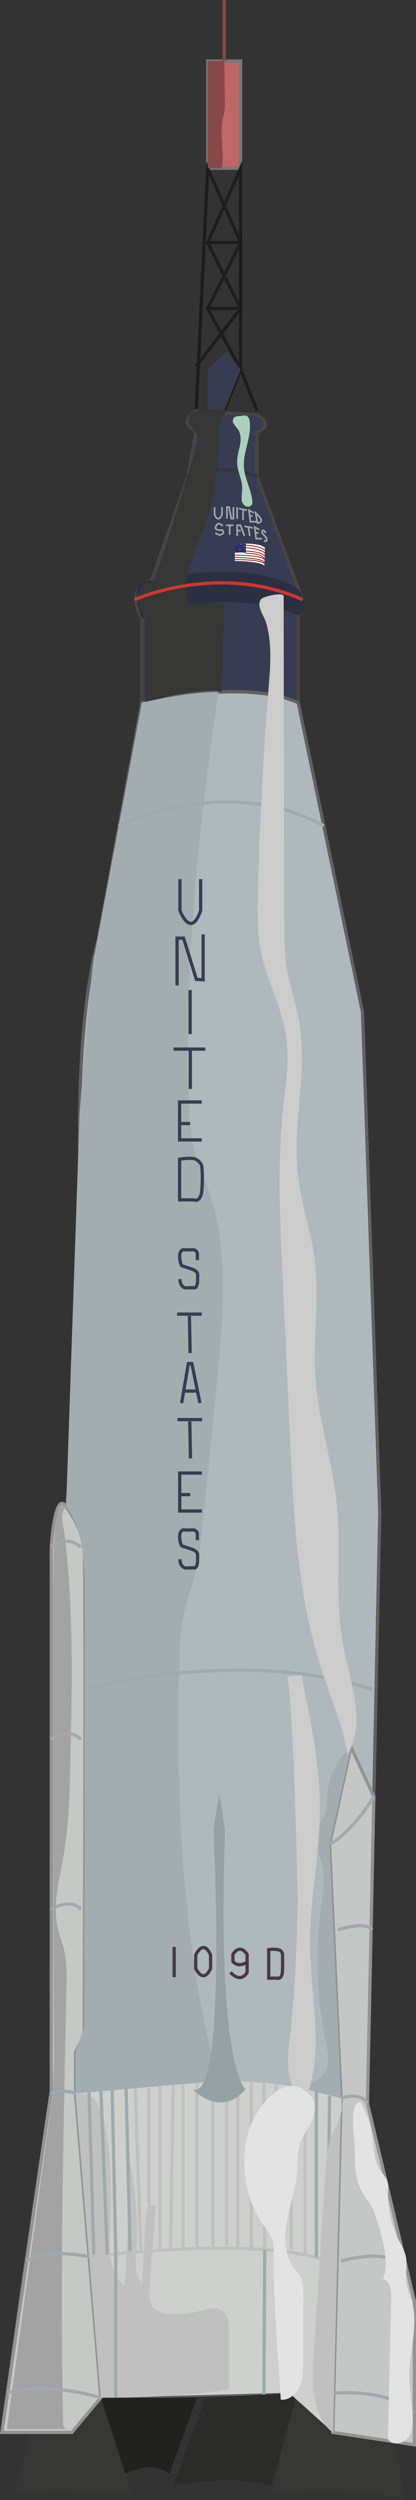 <svg xmlns="http://www.w3.org/2000/svg" viewBox="0 0 127.94 767.49"><rect x="0" y="0" width="127.94" height="767.49" fill="#333333" stroke="none"/><defs><style>.cls-1{fill:#bf6667;stroke:#787678;}.cls-1,.cls-10,.cls-19,.cls-2,.cls-20,.cls-21,.cls-22,.cls-23,.cls-24,.cls-27,.cls-28,.cls-3,.cls-4,.cls-5,.cls-9{stroke-miterlimit:10;}.cls-19,.cls-2,.cls-20,.cls-21,.cls-22,.cls-23,.cls-24,.cls-27,.cls-28,.cls-3{fill:none;}.cls-2{stroke:#874948;}.cls-3{stroke:#1d1d1b;}.cls-11,.cls-4{fill:#383c52;}.cls-4{stroke:#454544;}.cls-5{fill:#afb9bb;stroke:#616062;}.cls-6{fill:#363635;}.cls-7{fill:#2b2c2a;}.cls-8{fill:#21211f;}.cls-9{fill:#c4c9c5;}.cls-10,.cls-9{stroke:#939393;}.cls-10{fill:#c4c7c5;}.cls-12{fill:#2c2f40;}.cls-13{fill:#cdd0cd;}.cls-14{fill:#a3adaf;}.cls-15{fill:#a3a3a3;}.cls-16{fill:silver;}.cls-17{fill:#97a1a2;}.cls-18{fill:#874948;}.cls-19{stroke:#363635;}.cls-20{stroke:silver;}.cls-21,.cls-24{stroke:#a0aaab;}.cls-22{stroke:#ca392e;}.cls-23{stroke:#383c52;}.cls-24{stroke-width:0.5px;}.cls-25{fill:#fff;}.cls-26{fill:#1a1f55;}.cls-27{stroke:#941914;stroke-width:0.25px;}.cls-28{stroke:#463a42;}.cls-29{fill:#aad0bb;}.cls-30{fill:#ccc;}.cls-31{fill:#e3e3e3;}</style></defs><title>frienship 7</title><g id="Layer_2" data-name="Layer 2"><g id="text"><polygon class="cls-1" points="63.88 51.66 74.01 51.66 74.01 18.74 68.94 18.74 63.88 18.74 63.88 51.66"/><line class="cls-2" x1="68.95" x2="68.95" y2="18.74"/><polyline class="cls-3" points="74.01 94.7 63.88 94.7 74.01 113.44 68.94 126.1 60.34 126.1 63.88 51.66 74.01 74.44 63.88 74.44 74.01 51.66 74.01 113.44 79.07 126.1"/><polyline class="cls-3" points="63.88 74.44 74.01 94.7 74.01 74.44 63.88 94.7"/><line class="cls-3" x1="60.34" y1="112.43" x2="74.01" y2="94.7"/><path class="cls-4" d="M79.07,127.37s5.7,3,0,5.31v13.68l12.66,34.43s3,5.57,0,8.11v26.84c-18.73-8.11-48.11,0-48.11,0V189.91s-5.57-9.62,3-11.65l11.14-31.9,2.54-14.18s-6.08-2,0-6.08Z"/><path class="cls-5" d="M91.73,215.74l19.76,94.95,5.31,153.45L113,645.69l14.44,60.77v44.06l-25.07-3.79L88.85,734.57,31,736.09,22.1,746.73H.58l6.83-48.62,8.36-56.21V497.56c0-39.5,4.56-34.94,4.56-34.94s6.84-38.74,4.56-94.95,5.31-79,5.31-79l13.42-72.92S75,208.14,91.73,215.74Z"/><path class="cls-6" d="M4.38,765.72l5.06-19H22.1L31,736.09l9.63,29.63S15,763.69,4.38,765.72Z"/><path class="cls-6" d="M124.43,767.49l-2.79-17-16.71-3.79L91.42,734.57l-8,31.15S105.19,762.43,124.43,767.49Z"/><path class="cls-7" d="M91.42,734.57l-8,28.61c-12.41-3.79-30.13,0-30.13,0l9.87-27.09Z"/><path class="cls-8" d="M52.07,759.47c-5.74-4.47-13.51,0-13.51,0L31,736.09H60.59Z"/><path class="cls-9" d="M20.33,462.62s5.06,6.33,5.57,12.91,0,149.4,0,149.4L23.23,630v12.67L31,736.09,22.1,746.73H.58L15.77,641.9V475S16.9,457,20.33,462.62Z"/><polygon class="cls-10" points="102.37 746.73 104.9 644.17 101.36 566.18 107.94 536.31 114.97 551.54 113 645.69 127.44 706.47 127.44 750.52 102.37 746.73"/><polygon class="cls-11" points="74.01 113.44 69.7 107.87 63.88 113.44 63.88 126.1 68.94 126.1 74.01 113.44"/><path class="cls-12" d="M91.73,188.9s-18.73-9.63-48.11,1c0,0-5.06-12.66,3-11.65,0,0,28.87-7.59,45.07,2.53,0,0,4.56,6.59,0,8.11"/><path class="cls-13" d="M104.9,644.17c-30.13-11-81.67-1.51-81.67-1.51L31,736.09l57.89-1.52,13.52,12.16Z"/><path class="cls-6" d="M70,126.1s-19.25-3.54-8.61,8.1L47.66,178.26c-9.79,1.84-3,11.65-3,11.65v25.83s17.73-5.52,23.55-3.27c0-8.75.75-18.29.73-27.05a64.8,64.8,0,0,0-10.79.29c-3-9,2.78-18.14,5.78-27.09,2.8-8.33,3.2-17.25,3.45-26C67.4,130.22,68.12,127.6,70,126.1Z"/><path class="cls-14" d="M67.17,638.86l-43.94,3.8V630l2.68-7.6s.21-116.47.15-135.71-5.73-24.06-5.73-24.06L24.5,341.33C28.68,290.17,29.07,293,29.07,293l14.55-77.28s13.59-3.32,23.55-3.27c-5.93,41.38-10.91,85.63-9,127.38a64.71,64.71,0,0,0,1.65,13.47c1.07,4.07,2.85,7.91,4.26,11.87,6.19,17.5,4.76,36.67,3,55.16C65.62,436.16,64,452,62.36,467.76a106.74,106.74,0,0,1-2.43,15.83c-1,4-2.51,7.83-3.39,11.83a75.37,75.37,0,0,0-1.38,14.46C54.1,552.67,55.93,597.56,67.17,638.86Z"/><path class="cls-15" d="M20.33,745.71H2.1L16.24,642.66l.37-9.88s-.84-143.07,0-158.8,3.72-11.36,3.72-11.36c-2.22,2-.86,5.35-.5,8.29,2.87,23.15,2.35,46.57,1.81,69.89-.22,9.71-.45,19.46-2.12,29-1.28,7.31-3.4,14.78-1.78,22,.55,2.48,1.53,4.86,2.08,7.35a43,43,0,0,1,.61,10.27l-.34,16.89c-.77,38.54-1.55,77.09-.69,115.63C19.44,743.57,19,744.94,20.33,745.71Z"/><path class="cls-14" d="M107.94,536.31l-6.58,29.87,3.54,78-13.48-3.46a12,12,0,0,0,8.11-4c2.13-2.71,1.37-6.6.64-10a117.67,117.67,0,0,1-1.55-40.48c.69-5.06,1.7-10.31.13-15.17-.93-2.9-2.78-5.86-1.85-8.76.56-1.77,2.06-3.08,2.83-4.76.85-1.88.74-4,.87-6.08A22.32,22.32,0,0,1,107.94,536.31Z"/><path class="cls-16" d="M31,736.09l-7.73-93.43c2.36,0,4.5.18,6,2A15.93,15.93,0,0,1,32,651.14c2.84,11.75,2.12,24,1.81,36.11-.14,5.24.21,11.33,4.46,14.4q1.56-20,1.14-40.17a98.06,98.06,0,0,1,2.49,30.35c-.23,3.16-.47,6.79,1.77,9l1.14-19.78c.11-2,1.41-4.7,3.17-3.79Q47,689.59,46,701.88c-.19,2.41-.26,5.15,1.46,6.84a7.33,7.33,0,0,0,4.73,1.66,28.14,28.14,0,0,0,9.14-.86c2.4-.64,5.19-1.54,7.18,0,1.79,1.34,1.95,3.91,1.95,6.15v17.82C58.2,735.56,43.43,736.09,31,736.09Z"/><polygon class="cls-17" points="65.65 561.88 69.2 561.88 67.43 550.49 65.65 561.88"/><path class="cls-18" d="M63.88,51.66V18.74H69c.09,3.93.08,8.16.17,12.1A19.25,19.25,0,0,1,69,34.4c-.13.78-.35,1.55-.51,2.33-.92,4.48.28,9.12-.07,13.68A1.41,1.41,0,0,1,68,51.5a1.43,1.43,0,0,1-.79.16C66.24,51.68,64.81,51.66,63.88,51.66Z"/><path class="cls-19" d="M79.07,146.36a28.79,28.79,0,0,0-21.77,0"/><path class="cls-20" d="M27.38,692.79s57.26-7.34,76.26,2.66"/><line class="cls-21" x1="28.87" y1="692.18" x2="27.38" y2="642.22"/><line class="cls-21" x1="32.99" y1="692.18" x2="31.03" y2="641.79"/><line class="cls-21" x1="35.6" y1="691.12" x2="34.48" y2="641.16"/><line class="cls-21" x1="40.01" y1="691.12" x2="38.78" y2="641.16"/><line class="cls-20" x1="43.3" y1="691.23" x2="41.61" y2="641.07"/><line class="cls-20" x1="45.78" y1="641.07" x2="45.78" y2="691.04"/><line class="cls-20" x1="49.2" y1="690.82" x2="49.2" y2="640.41"/><line class="cls-20" x1="52.42" y1="690.63" x2="53.28" y2="640.06"/><line class="cls-20" x1="56.23" y1="690.45" x2="56.23" y2="639.8"/><line class="cls-20" x1="60.59" y1="639.43" x2="60.59" y2="690.45"/><line class="cls-20" x1="65.51" y1="639" x2="65.51" y2="690.19"/><line class="cls-20" x1="69.7" y1="639.43" x2="69.7" y2="689.37"/><line class="cls-20" x1="73.12" y1="638.85" x2="73.12" y2="690.19"/><line class="cls-20" x1="77.3" y1="639" x2="77.3" y2="690.19"/><line class="cls-20" x1="81.16" y1="639.43" x2="81.42" y2="690.63"/><line class="cls-20" x1="84.98" y1="639.8" x2="84.98" y2="690.45"/><line class="cls-20" x1="89.55" y1="640.41" x2="89.55" y2="690.45"/><line class="cls-20" x1="93.82" y1="641.16" x2="93.82" y2="692.18"/><line class="cls-21" x1="97.3" y1="642.22" x2="97.3" y2="693.06"/><line class="cls-21" x1="101.36" y1="643.41" x2="100.7" y2="694.15"/><path class="cls-16" d="M104.9,644.17l-2.53,102.56c-3.48-2.4-4.81-6.68-5.62-10.82s-.55-8.43-.28-12.64q1.75-27.67,3.52-55.35c.3-4.69.63-9.52,2.66-13.76C104.41,650.47,105.83,648.16,104.9,644.17Z"/><path class="cls-17" d="M65.65,561.88S70,645.7,59.32,641.39c0,0,8.36,9.12,16.21,0,0,0-8.86-6.33-6.33-79.51"/><path class="cls-22" d="M41.39,184.1s25.7-11.63,51.69,0"/><line class="cls-21" x1="35.6" y1="736.09" x2="35.6" y2="691.12"/><line class="cls-21" x1="81.16" y1="735.12" x2="81.42" y2="690.63"/><path class="cls-21" d="M23.23,642.66a11.27,11.27,0,0,0-7.57,0"/><path class="cls-21" d="M104.9,644.17s5.83-2.27,8.1,1.52"/><path class="cls-21" d="M31,736.09S15,731,2.34,734.57"/><path class="cls-21" d="M27.38,692.79s-13.33-2.86-19.18,1.36"/><path class="cls-21" d="M104.9,694.15s13.23-4.14,19.53,1.3"/><path class="cls-21" d="M102.67,734.7s16.41-1.65,24.77,5.95"/><path class="cls-21" d="M15.66,586.19s5.93-3.8,9.23,0"/><path class="cls-21" d="M15.66,534s5.43-4,9.23,0"/><path class="cls-21" d="M15.77,475a6.49,6.49,0,0,1,9.12,0"/><path class="cls-21" d="M115,551.54s-6.52,10.85-13.61,14.64"/><path class="cls-21" d="M103.92,592.52s8.32-3,10.48,0"/><path class="cls-21" d="M26.06,518.58s48.2-13.17,88.34,0"/><path class="cls-21" d="M36.51,253.5s32.44-16.43,63.08,0"/><path class="cls-23" d="M61.71,269.89v9.63c-3.07,8.92-6.37,0-6.37,0v-9.63"/><polyline class="cls-23" points="62.48 286.86 62.48 288 62.48 300.8 60.39 300.65 56.44 288 54.46 288 54.46 301.66 54.46 302.52"/><line class="cls-23" x1="58.47" y1="303.96" x2="58.47" y2="317.47"/><polyline class="cls-23" points="53.37 322.07 58.53 322.07 63.14 322.07"/><line class="cls-23" x1="58.53" y1="334.29" x2="58.53" y2="322.07"/><polyline class="cls-23" points="62.04 338.31 55.23 338.31 55.23 344.13 55.23 349.95 62.04 349.95"/><line class="cls-23" x1="58.47" y1="344.92" x2="55.23" y2="344.92"/><path class="cls-23" d="M55.23,357v11.35h4.28s2.09,1,2.53-2.58a42,42,0,0,0,0-7.91,3.92,3.92,0,0,0-1.87-2c-1.32-.58-4.94,0-4.94,0Z"/><path class="cls-23" d="M60.7,386.85v-2a1.37,1.37,0,0,0-1.43-1.19,29.76,29.76,0,0,1-3,0s-1.23.34-1,2.55.72,2.38.72,2.38l2.78.93s2.21.59,2,2v2s-.26,2.21-1.17,1.79l-2.59.05s-1.62-.22-1.69-2.68"/><line class="cls-23" x1="62.04" y1="403.43" x2="54.46" y2="403.43"/><line class="cls-23" x1="58.47" y1="415.36" x2="58.25" y2="404"/><line class="cls-23" x1="62.15" y1="435.81" x2="54.57" y2="435.81"/><line class="cls-23" x1="58.58" y1="447.74" x2="58.36" y2="436.39"/><path class="cls-23" d="M60.7,472.81v-1.95a1.37,1.37,0,0,0-1.43-1.19,29.76,29.76,0,0,1-3,0s-1.23.34-1,2.55.72,2.38.72,2.38l2.78.93s2.21.59,2,2v2s-.26,2.2-1.17,1.78l-2.59.05s-1.62-.22-1.69-2.68"/><polyline class="cls-23" points="62.08 452.22 55.27 452.22 55.27 458.05 55.27 463.87 62.08 463.87"/><line class="cls-23" x1="58.51" y1="458.84" x2="55.27" y2="458.84"/><polyline class="cls-23" points="55.85 430.74 57.93 418.62 59.01 418.62 61.49 430.74"/><line class="cls-23" x1="56.49" y1="427.05" x2="60.73" y2="427.05"/><path class="cls-24" d="M68.28,155.68V158C67,160.81,66,158,66,158v-2.28"/><polyline class="cls-24" points="69.8 159.22 69.8 155.68 70.46 155.68 71.13 159.22 71.79 159.22 71.79 155.68"/><line class="cls-24" x1="72.93" y1="155.68" x2="72.93" y2="159.22"/><polyline class="cls-24" points="73.5 156.15 74.78 156.4 75.97 156.63"/><line class="cls-24" x1="74.73" y1="159.67" x2="74.78" y2="156.4"/><polyline class="cls-24" points="78.03 157.45 76.57 156.63 76.79 158.4 77.01 160.17 78.85 160.17"/><line class="cls-24" x1="77.71" y1="158.4" x2="76.79" y2="158.4"/><path class="cls-24" d="M78.6,157.45l.57,3.1S82.14,160.55,78.6,157.45Z"/><path class="cls-24" d="M68.53,161.5s-1.33-1.58-2.09,0,1.84,1.21,1.84,1.21a.69.69,0,0,1,0,1.26c-1,.7-2-.44-2-.44"/><polyline class="cls-24" points="69.48 161.25 70.64 161.25 71.79 161.25"/><line class="cls-24" x1="70.64" y1="164.2" x2="70.64" y2="161.25"/><polyline class="cls-24" points="72.93 164.54 72.93 162.9 72.93 161.25 73.97 161.25 75.18 164.54"/><line class="cls-24" x1="74.05" y1="162.9" x2="72.93" y2="162.9"/><line class="cls-24" x1="75.18" y1="161.57" x2="77.71" y2="162.07"/><line class="cls-24" x1="76.44" y1="162.07" x2="76.79" y2="164.54"/><polyline class="cls-24" points="79.78 162.64 78.33 161.82 78.55 163.59 78.77 165.36 80.61 165.36"/><line class="cls-24" x1="79.47" y1="163.59" x2="78.55" y2="163.59"/><path class="cls-24" d="M81.76,163.59s-1.16-1.77-1.16,0l1.16,1.33s.87,1.71-.58,1.08"/><path class="cls-25" d="M81.31,173.63l.17-5.45c-1.55-1.74-9.25-1.3-9.25-1.3v5.35S79.28,172.17,81.31,173.63Z"/><path class="cls-26" d="M72.23,169.7s2.88-.35,3.36.16v-3l-3.36,0Z"/><path class="cls-27" d="M75.59,167.36s4.92.32,5.86,1.58"/><path class="cls-27" d="M75.59,168.15s5.12.35,5.84,1.71"/><path class="cls-27" d="M75.59,169.16s4.88.13,5.81,1.55"/><path class="cls-27" d="M75.59,169.86s4.61-.13,5.72,1.64"/><path class="cls-27" d="M72.23,170.43s8.22-.06,9.08,1.39"/><path class="cls-27" d="M72.23,171.12s8.67.13,9.08,1.56"/><path class="cls-27" d="M72.23,171.82s8.06-.16,9.08,1.24"/><polygon class="cls-25" points="73.63 167.36 73.55 167.4 73.53 167.49 73.47 167.42 73.38 167.44 73.42 167.36 73.38 167.28 73.47 167.29 73.53 167.23 73.55 167.32 73.63 167.36"/><polygon class="cls-25" points="73.17 167.23 73.09 167.27 73.08 167.36 73.02 167.29 72.93 167.31 72.97 167.23 72.93 167.15 73.02 167.17 73.08 167.1 73.09 167.19 73.17 167.23"/><polygon class="cls-25" points="72.66 167.19 72.58 167.23 72.57 167.32 72.51 167.26 72.42 167.27 72.46 167.19 72.42 167.11 72.51 167.13 72.57 167.06 72.58 167.15 72.66 167.19"/><polygon class="cls-25" points="74.15 167.19 74.07 167.23 74.06 167.32 73.99 167.26 73.91 167.27 73.95 167.19 73.91 167.11 73.99 167.13 74.06 167.06 74.07 167.15 74.15 167.19"/><polygon class="cls-25" points="73.05 167.67 72.97 167.71 72.96 167.79 72.9 167.73 72.81 167.75 72.85 167.67 72.81 167.59 72.9 167.6 72.96 167.54 72.97 167.63 73.05 167.67"/><polygon class="cls-25" points="74.6 167.67 74.52 167.71 74.51 167.79 74.44 167.73 74.36 167.75 74.4 167.67 74.36 167.59 74.44 167.6 74.51 167.54 74.52 167.63 74.6 167.67"/><polygon class="cls-25" points="75 167.54 74.92 167.58 74.91 167.67 74.85 167.6 74.76 167.62 74.8 167.54 74.76 167.46 74.85 167.47 74.91 167.41 74.92 167.5 75 167.54"/><polygon class="cls-25" points="73.91 167.92 73.83 167.96 73.82 168.05 73.76 167.99 73.67 168 73.71 167.92 73.67 167.84 73.76 167.86 73.82 167.79 73.83 167.88 73.91 167.92"/><polygon class="cls-25" points="73.3 168.15 73.22 168.19 73.2 168.28 73.14 168.21 73.05 168.23 73.09 168.15 73.05 168.07 73.14 168.09 73.2 168.02 73.22 168.11 73.3 168.15"/><polygon class="cls-25" points="72.66 168.15 72.58 168.19 72.57 168.28 72.51 168.21 72.42 168.23 72.46 168.15 72.42 168.07 72.51 168.09 72.57 168.02 72.58 168.11 72.66 168.15"/><polygon class="cls-25" points="75.21 167.92 75.13 167.96 75.12 168.05 75.06 167.99 74.97 168 75.01 167.92 74.97 167.84 75.06 167.86 75.12 167.79 75.13 167.88 75.21 167.92"/><polygon class="cls-25" points="72.93 168.66 72.85 168.7 72.84 168.79 72.78 168.72 72.69 168.74 72.73 168.66 72.69 168.58 72.78 168.6 72.84 168.53 72.85 168.62 72.93 168.66"/><polygon class="cls-25" points="73.67 168.53 73.59 168.57 73.58 168.66 73.51 168.6 73.42 168.61 73.47 168.53 73.42 168.45 73.51 168.47 73.58 168.4 73.59 168.49 73.67 168.53"/><polygon class="cls-25" points="74.36 168.18 74.4 168.27 74.48 168.28 74.42 168.34 74.43 168.43 74.35 168.39 74.27 168.42 74.29 168.34 74.23 168.27 74.32 168.26 74.36 168.18"/><polygon class="cls-25" points="73.81 169.12 73.85 169.2 73.93 169.22 73.87 169.28 73.88 169.36 73.8 169.32 73.72 169.35 73.74 169.27 73.68 169.2 73.77 169.19 73.81 169.12"/><polygon class="cls-25" points="74.31 168.75 74.34 168.83 74.43 168.85 74.36 168.91 74.37 169 74.29 168.95 74.21 168.99 74.23 168.9 74.17 168.84 74.26 168.83 74.31 168.75"/><polygon class="cls-25" points="74.8 168.54 74.84 168.62 74.92 168.63 74.86 168.69 74.87 168.78 74.79 168.74 74.71 168.77 74.73 168.69 74.67 168.62 74.76 168.61 74.8 168.54"/><polygon class="cls-25" points="74.77 169.17 74.8 169.25 74.89 169.27 74.82 169.33 74.83 169.42 74.75 169.37 74.67 169.41 74.69 169.32 74.63 169.25 74.72 169.25 74.77 169.17"/><polygon class="cls-25" points="75.29 168.93 75.33 169.01 75.41 169.03 75.35 169.09 75.36 169.18 75.28 169.13 75.2 169.17 75.22 169.08 75.16 169.01 75.25 169.01 75.29 168.93"/><polygon class="cls-25" points="75.2 168.18 75.24 168.27 75.33 168.28 75.26 168.34 75.27 168.43 75.19 168.39 75.11 168.42 75.13 168.34 75.07 168.27 75.16 168.26 75.2 168.18"/><polygon class="cls-25" points="73.3 169.05 73.22 169.09 73.2 169.18 73.14 169.12 73.05 169.13 73.09 169.05 73.05 168.97 73.14 168.99 73.2 168.92 73.22 169.01 73.3 169.05"/><polygon class="cls-25" points="72.61 169.42 72.53 169.46 72.52 169.54 72.46 169.48 72.37 169.5 72.41 169.42 72.37 169.34 72.46 169.35 72.52 169.29 72.53 169.38 72.61 169.42"/><polygon class="cls-25" points="75.41 167.61 75.33 167.65 75.31 167.74 75.25 167.68 75.16 167.69 75.21 167.61 75.16 167.53 75.25 167.55 75.31 167.49 75.33 167.57 75.41 167.61"/><polygon class="cls-25" points="73.91 168.79 73.83 168.83 73.82 168.92 73.76 168.85 73.67 168.87 73.71 168.79 73.67 168.71 73.76 168.72 73.82 168.66 73.83 168.75 73.91 168.79"/><polygon class="cls-25" points="74.07 168.31 73.99 168.35 73.98 168.44 73.92 168.37 73.83 168.39 73.87 168.31 73.83 168.23 73.92 168.24 73.98 168.18 73.99 168.27 74.07 168.31"/><polygon class="cls-25" points="74.42 167.17 74.34 167.21 74.33 167.3 74.26 167.24 74.17 167.25 74.22 167.17 74.17 167.09 74.26 167.11 74.33 167.04 74.34 167.13 74.42 167.17"/><polygon class="cls-25" points="75.16 167.04 75.08 167.08 75.06 167.17 75 167.11 74.91 167.12 74.95 167.04 74.91 166.97 75 166.98 75.06 166.92 75.08 167 75.16 167.04"/><line class="cls-28" x1="53.56" y1="597.69" x2="53.56" y2="606.99"/><path class="cls-28" d="M64.76,604.33c-2.28,4.94-4.56,0-4.56,0v-4.17s2.28-5.13,4.56,0Z"/><path class="cls-28" d="M76,602.34c-.45.29-2.6,1.75-4.37-.14V600s1.9-3.61,4.37,0v5.5c-2.09,3.61-5.13,0-5.13,0"/><path class="cls-28" d="M82.64,598.54v8.74H85.3s1.55.6,1.59-2.57,0-4.62,0-4.62a1.54,1.54,0,0,0-1.43-1.55A8,8,0,0,0,82.64,598.54Z"/><path class="cls-29" d="M73.6,137.64c.48-1.95.71-4.18-.43-5.84a19.51,19.51,0,0,1-1.31-1.72,1.58,1.58,0,0,1,.21-2,3.06,3.06,0,0,1,1.63-.32c.83-.08,1.76-.44,2.42.07a2.05,2.05,0,0,1,.62,1.3c.82,4.79-2.08,9.54-1.71,14.38.27,3.57,2.29,6.82,2.56,10.39a2.34,2.34,0,0,1,0,.79,1.5,1.5,0,0,1-2.1.68,2.63,2.63,0,0,1-1.19-2.1,13.29,13.29,0,0,1,.16-2.51c.23-2.51-.67-4.27-1.24-6.57S73,140,73.6,137.64Z"/><path class="cls-30" d="M82.62,211q-2.49,31.36-3.27,62.84c-.16,6.33-.26,12.74,1.05,18.94C82.23,301.4,86.71,309.29,88,318c1.1,7.35-.15,14.81-.91,22.2-1.76,17-1,34.06-.19,51.09l2.32,50.23c1.11,24.14,2.28,48.63,9.85,71.59,2.8,8.47,6.46,16.73,7.79,25.55,5.9-10,.75-22.5-1.39-33.91-2.63-14-.43-28.47-1.84-42.64C102.33,448.81,97.86,436,97,422.66c-.83-12.09,1.29-24.31-.28-36.33-1.1-8.38-4-16.45-5-24.84-2-16.42,3.26-33.27,0-49.49-.89-4.4-2.4-8.66-3.25-13.07-1.08-5.62-1.09-11.38-1.09-17.11L87.24,183c0-1.3-6.36.07-7,1-1.47,2.09.94,4.91,1.61,7.23C83.72,197.57,83.14,204.48,82.62,211Z"/><path class="cls-30" d="M95.32,595.44c.17-12.87,2.87-25.61,3.05-38.48.19-14.4-2.77-28.63-5.73-42.73l-4.44.56c1.64-.2,3.47,64.48,3.36,70.27q-.34,17.6-1.85,35.14c-.79,9.11-3.37,18.26,3.71,25.54C100.42,630.85,95.11,611.26,95.32,595.44Z"/><path class="cls-31" d="M95.58,643.45c1.81,2.09,1.39,5.33.23,7.84s-3,4.74-3.73,7.4c-.71,2.45-.49,5.06-.64,7.6-.3,5.06-2.09,9.9-3.07,14.86s-1.05,10.48,1.75,14.7c.95,1.42,2.21,2.68,2.77,4.29a11,11,0,0,1,.41,3.75l-.07,21.39c0,2.51,0,5.12-1.06,7.42s-3.31,4.23-5.82,4l-.9-13.93-.26-4.09c-.56-8.52-1.11-17.05-1-25.59,0-2.17.09-4.42-.79-6.41a18.68,18.68,0,0,0-2.15-3.3c-6-8.25-7.56-19.31-4.82-29C78.2,648,87.59,634.25,95.58,643.45Z"/><path class="cls-31" d="M109.12,660c0,4,0,8.24,1.74,11.89,1,2.12,2.57,3.94,3.64,6a31,31,0,0,1,1.9,5.25c1.58,5.41,3.16,11.21,1.46,16.57,2.1.49,2.5,3.28,2.45,5.44l-1,43.66c1.33,2,4.67,1.49,6.16-.39s1.58-4.49,1.43-6.88c-.25-4-1-8-1-12.06,0-7.93,3-16,.58-23.6a37.86,37.86,0,0,1-1.4-4.3c-.61-3.12.43-6.43-.42-9.49a21.12,21.12,0,0,0-1.89-4.1,30.91,30.91,0,0,1-3.43-15.15,8.7,8.7,0,0,0-.32-3.53,12.82,12.82,0,0,0-1.76-2.54c-2.45-3.38-2.25-7.92-2.94-12a26.51,26.51,0,0,0-2.15-6.89c-.83-1.77-1.24-3.61-2.64-1.75C107.64,648.57,109.13,656.93,109.12,660Z"/></g></g></svg>